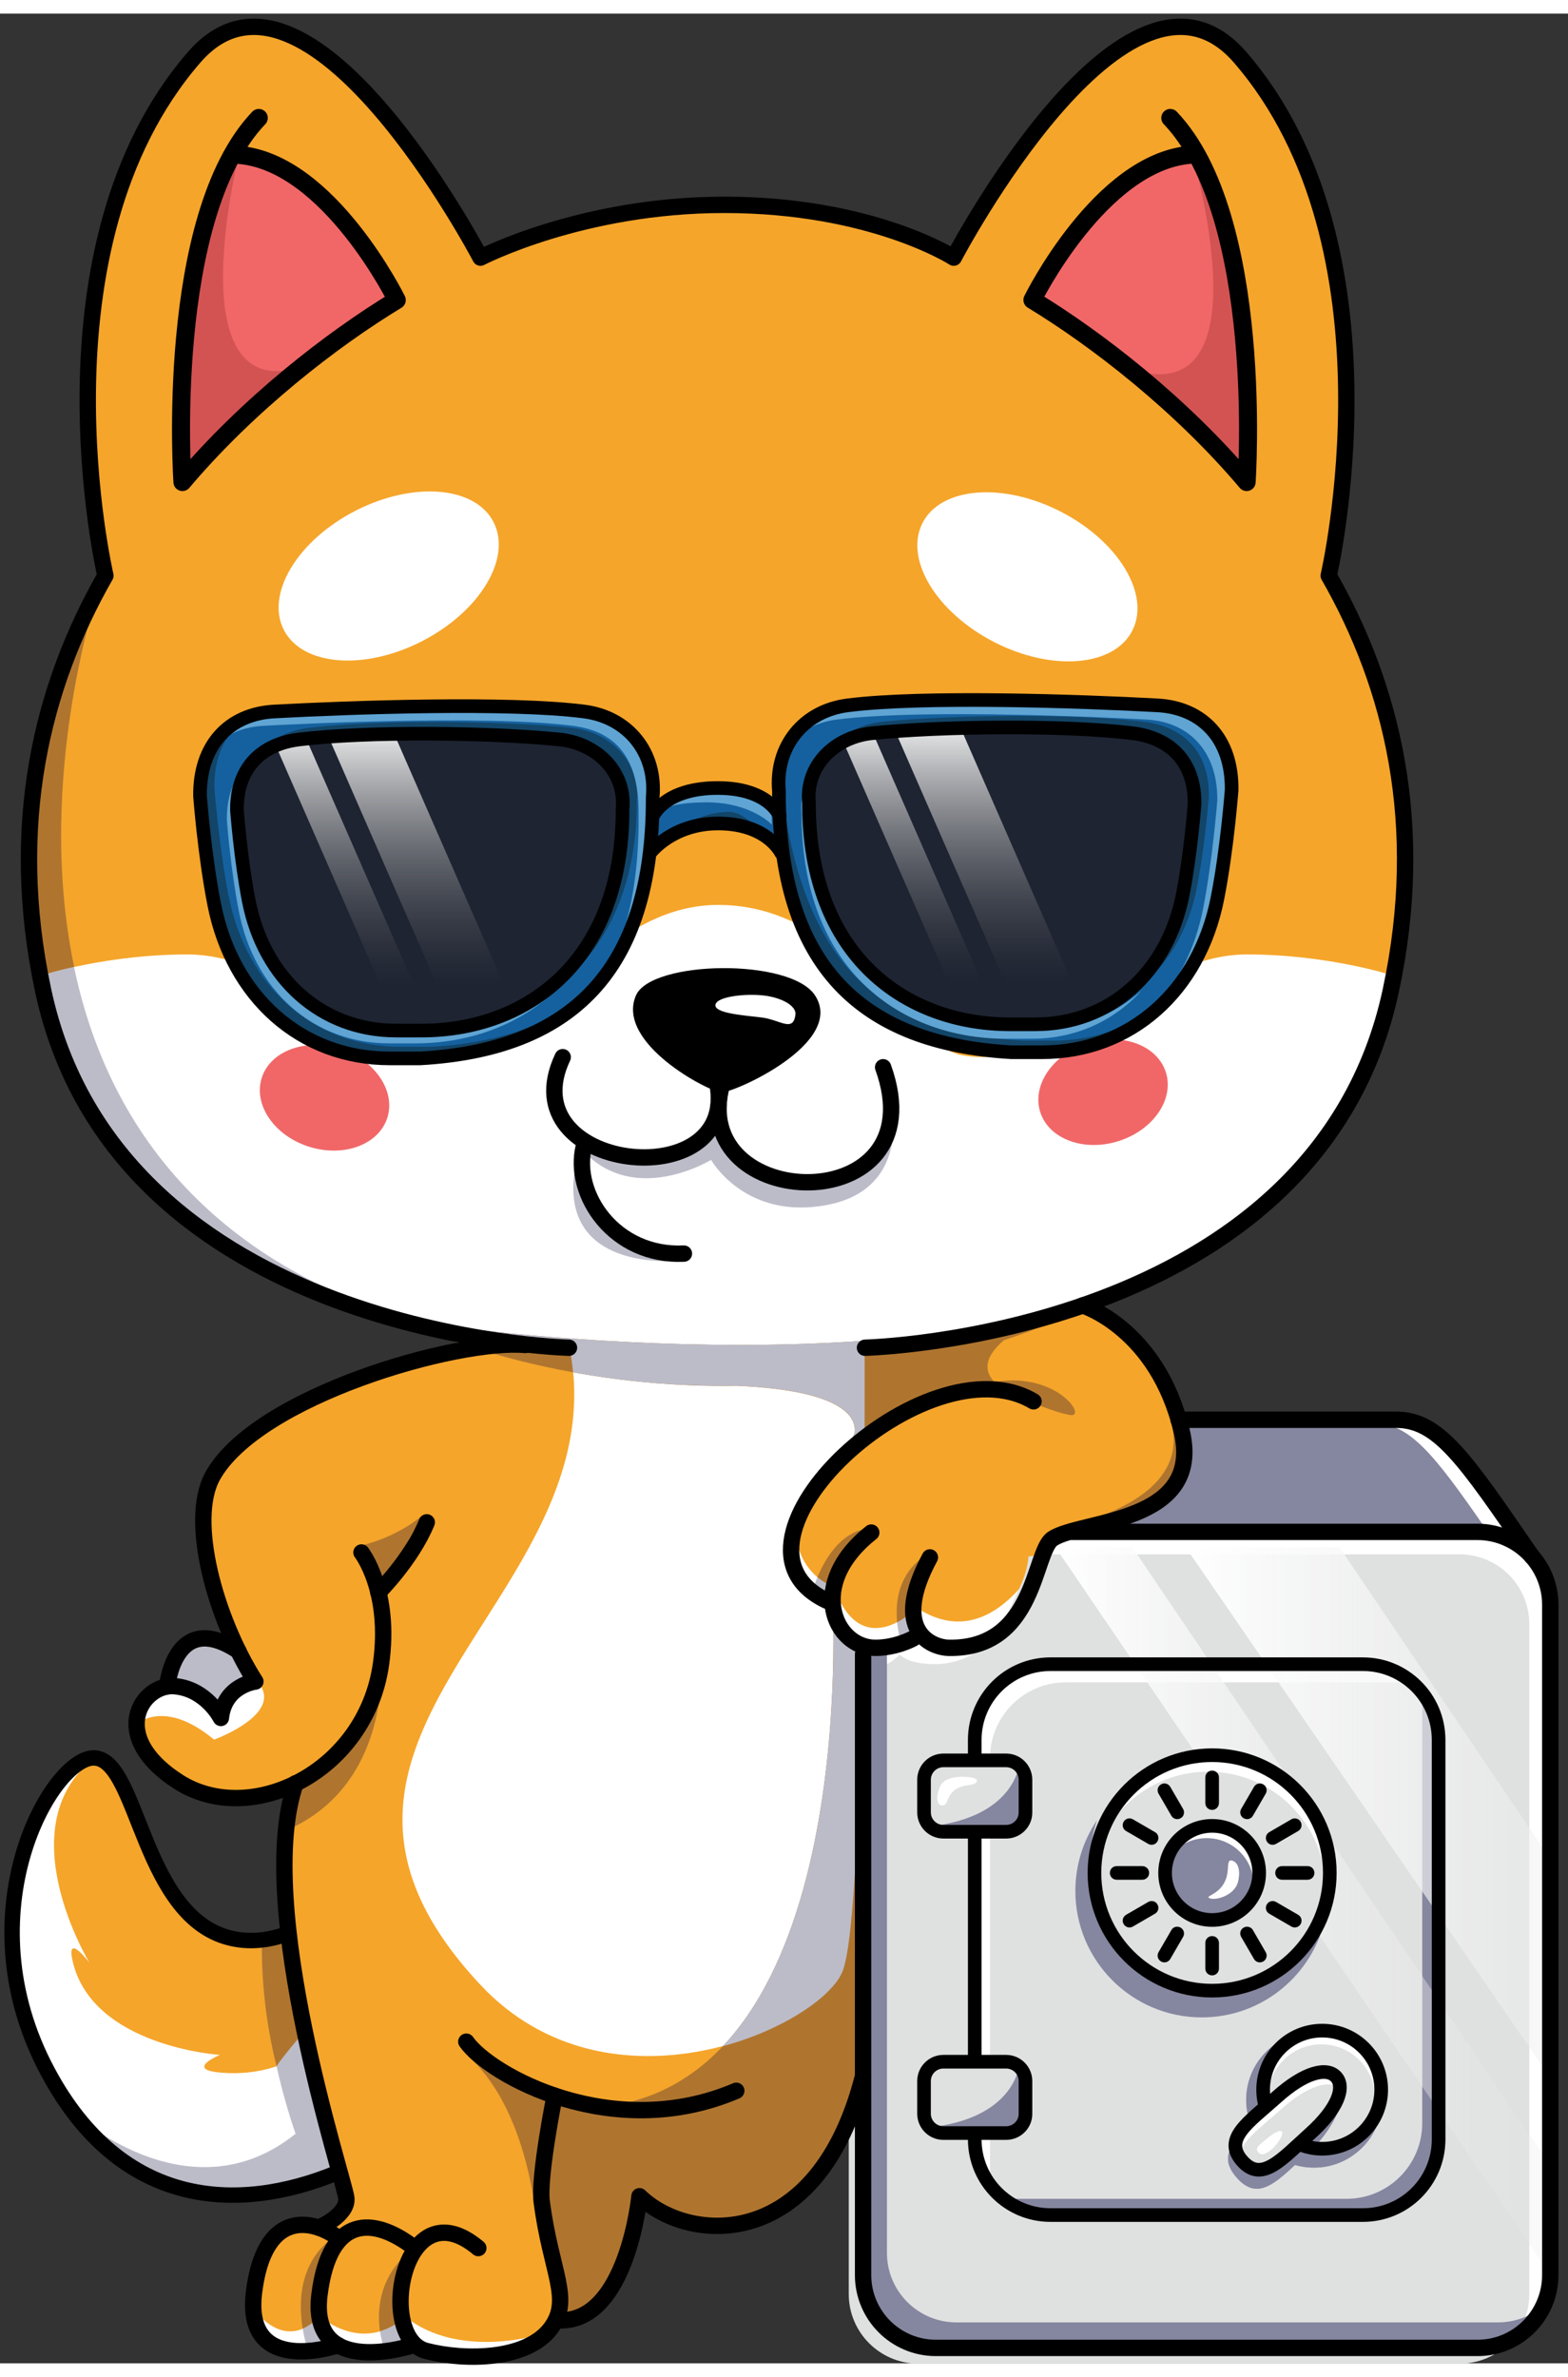 <svg width="231" height="350" enable-background="new 0 0 1150 1722.5" viewBox="0 0 1150 1722.5" xmlns="http://www.w3.org/2000/svg" xmlns:xlink="http://www.w3.org/1999/xlink"><rect x="0" y="0" width="1150" height="1722.5" fill="#333333" stroke="none"/><linearGradient id="a"><stop offset="0" stop-color="#fff"/><stop offset="1" stop-color="#606060" stop-opacity="0"/></linearGradient><linearGradient id="b" gradientTransform="matrix(-1 0 0 1 1394.7 0)" gradientUnits="userSpaceOnUse" x1="676.592" x2="676.592" xlink:href="#a" y1="511.473" y2="709.831"/><linearGradient id="c" gradientTransform="matrix(-1 0 0 1 1394.7 0)" gradientUnits="userSpaceOnUse" x1="730.374" x2="730.374" xlink:href="#a" y1="511.473" y2="709.831"/><linearGradient id="d" gradientTransform="matrix(-1 0 0 1 562.615 0)" gradientUnits="userSpaceOnUse" x1="260.55" x2="260.55" xlink:href="#a" y1="514.642" y2="713"/><linearGradient id="e" gradientTransform="matrix(-1 0 0 1 562.615 0)" gradientUnits="userSpaceOnUse" x1="314.331" x2="314.331" xlink:href="#a" y1="514.642" y2="713"/><linearGradient id="f"><stop offset="0" stop-color="#dfe0e0" stop-opacity="0"/><stop offset="1" stop-color="#fff"/></linearGradient><linearGradient id="g" gradientTransform="matrix(-1 0 0 1 1770 0)" gradientUnits="userSpaceOnUse" x1="397.099" x2="900.416" xlink:href="#f" y1="1318.71" y2="1318.71"/><linearGradient id="h" gradientTransform="matrix(-1 0 0 1 1770 0)" gradientUnits="userSpaceOnUse" x1="535.619" x2="995.889" xlink:href="#f" y1="1391.001" y2="1391.001"/><path d="m171.7 1411.4c-67.8-13.2-69.5-131.7-102.6-132.7-30.6-1-97.2 112.9-33.8 230.5 54.3 100.9 140.3 102.6 210.6 74.1 116.7-47.1 110.5-238 73.9-253.5-16.2-6.9-80.3 94.8-148.1 81.6z" fill="#fff"/><path d="m319.9 1329.9s-38.6 192-159.9 179.3c-23.6-2.5 1.3-12.8 1.3-12.8s-93-5.9-107.9-68.2c-5.4-22.6 12.2.6 12.2.6s-60.8-99.9 3.6-150c25.5-19.8 41.2 129.3 102.6 132.7 82.7 4.6 125.7-88.1 148.1-81.6z" fill="#f5a52a"/><path d="m342 1415.7s.1 0 0 0c .1 0 .1 0 0 0z" fill="#e0106f"/><path d="m342.1 1415.7c.1 0 .1 0 0 0z" fill="#e0106f"/><path d="m51 1536.8s0 .1 0 0c .4.1 86.3 81.2 165.8 17.4 0 0-24.8-67.6-24.8-138.5 31-6.3 56.1-28.8 63.4-34.6 14.1 14.7 78 34.4 86.7 34.6 0 0 .3 19.4-4.6 45.2-9.7 44.3-32.1 88.7-73 113.3-79.4 39.2-168.5 37.8-213.5-37.4z" fill="#bcbcc9"/><path d="m342.2 1415.7h.2c-.1 0-.1 0-.2 0z" fill="#e0106f"/><path d="m343.2 1415.8c-.3 0-.6 0-.8 0 .3-.1.5-.1.8 0z" fill="#e0106f"/><path d="m274.8 1414.3c-5.2 11.7-64.8 78.7-72 90.4-7.5-30.3-10.8-59.5-10.8-89 8.4-4.6 34.8-16.7 42-22.4 6.5 6.7 23.5 14.5 40.8 21z" fill="#af752f"/><path d="m171.7 1411.4c-67.8-13.2-69.5-131.7-102.6-132.7-30.6-1-97.2 112.9-33.8 230.5 54.3 100.9 140.3 102.6 210.6 74.1 116.7-47.1 110.5-238 73.9-253.5-16.2-6.9-80.3 94.8-148.1 81.6z" fill="none" stroke="#000" stroke-linecap="round" stroke-miterlimit="10" stroke-width="11.306"/><path d="m974.5 412s56.1-240.5-65.2-380.1c-82.8-95.3-209.9 147-209.9 147s-59.8-38.7-168.4-38.7c-104.4 0-178.7 38.7-178.7 38.7s-127.1-242.3-209.8-147c-121.3 139.6-65.2 380.1-65.2 380.1-46.4 81.1-71.5 182.5-45.6 303.9 54.3 254.6 385.6 262.1 385.6 262.1h2.5v.1c0 1.4-1.1 2.4-2.5 2.4 0 0 0 0-.1 0-.3 0-11.8-.3-30.7-2.4-.4.3-1 .4-1.5.4-25.3-2.4-74.6 7.5-119.8 24.1-54.1 19.8-93.1 45.6-107.1 70.6-8.1 14.5-8.7 38.8-1.9 68.5 4.5 19.3 11.7 39.3 20.8 57.5v.1c3.8 7.7 8 15.1 12.3 22 .5.7.5 1.6.2 2.4-.4.8-1.1 1.3-2 1.4-.8.1-20.7 2.8-23.1 24.5-.1 1.1-1 2-2 2.2-1.1.2-2.2-.4-2.7-1.3-.1-.2-10.4-20.1-32-22-10-.9-20.2 6.4-23.8 16.8-2.6 7.5-5 27.3 28 48.6 22.4 14.5 52.6 15.5 80.6 2.7 1-.5 2-1 3-1.4 0 0 .1 0 .1-.1 33-16.3 55.7-48 61.1-85.4 7.4-52.2-13.6-79.8-13.8-80.1-.8-1.1-.7-2.7.4-3.5 1.1-.9 2.7-.7 3.5.4.9 1.2 22.6 29.5 14.8 83.9-5.5 38.7-28.9 71.5-62.9 88.7-25.1 74.2 16.5 224.5 32.3 281.2 3.5 12.5 5.1 18.5 5.4 20.7 1.1 10.2-9.9 17.9-16.6 21.7 3.1 1.5 5.7 3 7.5 4.2.7.5 1.1 1.2 1.1 2 2.8-2.8 5.9-4.9 9.4-6.3 12.6-5.2 29.1-.8 46.5 12.4 2.7-3.2 5.8-5.9 9.2-7.8 7.9-4.3 21-6.2 38.9 8.8 1.1.9 1.2 2.5.3 3.5-.9 1.1-2.5 1.2-3.5.3-12.4-10.5-24-13.3-33.3-8.2-15 8.1-21.6 34.1-19.2 53.5 1.8 14.1 7.8 23.5 16.5 25.7 25 6.4 71.1 7.8 88.7-15.6 9.7-13 6.8-25.1 1.5-47-2.8-11.5-6.3-25.9-8.6-44.1-2.4-18.7 9-76.1 9.5-78.6.3-1.4 1.6-2.2 2.9-2 1.4.3 2.2 1.6 2 2.9-.1.6-11.7 59-9.5 76.9 2.3 17.9 5.7 32.1 8.5 43.5 4.1 17 7.2 29.6 3 41.3h.1c45.8 0 55-87.9 55.1-88.7.1-1 .7-1.8 1.6-2.1s1.9-.1 2.6.6c15.8 15.4 46.1 26.8 78.1 17.8 38.2-10.8 67.2-48 81.7-104.8l62.4-310.9c-7.3-.9-16.5-4.8-21.6-13.7-7.6-12.9-4.7-31.8 8.5-56.1.7-1.2 2.2-1.7 3.4-1s1.7 2.2 1 3.4c-12.1 22.4-15.1 40.1-8.5 51.2 5.2 8.9 15.3 11.3 20.4 11.4h1.1c42.5 0 53.8-33.2 62.1-57.5 3.6-10.6 6.5-18.9 11.3-22.1 5.9-3.9 16.2-6.4 28-9.3 16.9-4.1 36-8.8 49.8-18.6 15.6-11.2 20.8-26.9 15.8-48.1-9-38.1-27.7-60.6-41.9-72.8-13.3-11.5-25.2-16.3-28.2-17.4-83.7 28.8-158.8 30.8-159.6 30.8 0 0 0 0-.1 0-1.4 0-2.5-1.1-2.5-2.4 0 0 0 0 0-.1h2.5s331.3-7.5 385.7-262.1c26-121.1.9-222.5-45.5-303.6z" fill="#f5a52a"/><path d="m231.9 1672c2.3-18.3 7.1-31.9 14.2-40.5-.5 0-1.1-.1-1.6-.4-11.5-7.7-23.9-9.8-33.1-5.5-11.8 5.4-19.6 21-22.6 45.1-2 16 1 27.4 9 33.9 12.6 10.2 34.5 6.2 44.3 3.7-8.8-7.6-12.3-19.8-10.2-36.3z" fill="#f5a52a"/><path d="m301.4 1639.2c-16-12.2-30.8-16.4-41.7-11.9-12.1 5-19.8 20.3-22.9 45.3-1.9 14.9 1.1 25.7 8.9 32.1 1 .8 2 1.5 3.1 2.1.3.1.6.3.8.5 15.9 8.7 41.5 2.7 50.3.3-4.1-5.3-6.9-12.6-8-21.7-2-15.4 1.3-34 9.5-46.7z" fill="#f5a52a"/><path d="m128.2 1223.5c17 1.5 27.5 12.4 32.5 19.2 4.3-14.7 16.4-19.9 22.6-21.7-3.7-6-7.2-12.4-10.5-19-12.6-8.2-23-10.5-31-6.7-11.2 5.3-15.1 21.4-16.3 28.1.9 0 1.8 0 2.7.1z" fill="#f5a52a"/><path d="m188.2 1685.3s-1.8 39.8 53.9 22.9c0 0 23.9 13.8 61.5.8 0 0 51.4 23 97.7-9 0 0-62.7 21.4-104.1-11.7 0 0-26.1 28.2-63-.4.1 0-20.4 26.8-46-2.6z" fill="#fff"/><path d="m100.2 1254s20.1-19.3 56.8 11.3c0 0 51.3-18.6 32.6-41.6l-28.8 19s-55.4-44.2-60.6 11.3z" fill="#fff"/><path d="m583.9 1106.8s-14.7 45.8 23.4 56.8c0 0 4.2 57.5 65.5 25.3 0 0 22.9 24.5 54.1 2.1s38.6-62.7 38.6-62.7-37 77.5-93.1 40.3c0 0-40.2 42-60.8-15-.1.1-29.9-10.6-27.7-46.8z" fill="#fff"/><path d="m135.3 343.4c37.4-64.4 155.7-132.2 155.7-132.2-19.2-53.1-92.1-118.7-114.7-105.5 0 0-48.5 65.3-41 237.7z" fill="#f16767"/><path d="m914.5 340.1c-36.5-63.5-152.1-130.4-152.1-130.4 18.7-52.4 90-117 112.1-104 0 0 47.4 64.4 40 234.4z" fill="#f16767"/><path d="m914.4 689.7c-75.8 0-136.5 87-208.6 73.9-41.8-7.5-84.1-110.2-179.1-110.2-86.9 0-136.2 104.9-180.6 112.3-63.4 10.6-132.9-76-208.6-76-58.6 0-104.8 14.8-104.8 14.8 14.6 172.2 235.6 275.6 385.3 274.6 35 184.4-237 282.9-65.7 465.9 95.1 101.5 249.4 31 265.7-10 8.8-22.1 12.8-132.7 14.6-239.4-9.8-3.9-24.7-30.7-25.3-32-1.9-.7-18.3-12.5-22.3-20.3-5-9.6-6.5-20.4-3.8-31 2.8-11.2 49.1-63.6 52.8-65.7.1-40.7 0-67.5 0-67.5 165.8-10.6 370.7-102.4 385.3-274.6 0 0-46.2-14.8-104.9-14.8z" fill="#fff"/><ellipse cx="285.2" cy="412.5" fill="#fff" rx="86.5" ry="53.7" transform="matrix(.889 -.457 .457 .889 -156.979 175.907)"/><ellipse cx="753.7" cy="412.5" fill="#fff" rx="53.7" ry="86.5" transform="matrix(.457 -.889 .889 .457 42.359 894.416)"/><ellipse cx="237.7" cy="794.5" fill="#f16767" rx="37.6" ry="48.3" transform="matrix(.301 -.954 .954 .301 -591.481 782.415)"/><ellipse cx="808.5" cy="790.8" fill="#f16767" rx="48.3" ry="37.6" transform="matrix(.954 -.301 .301 .954 -200.338 279.604)"/><path d="m830.1 530c-24.1-2.9-57-4.2-90.1-4.2-36.9 0-74.2 1.6-100 4.2-27.5 2.8-46.5 23.5-44.2 48.2v.2c-.1 50.5 14.7 92.1 42.8 120.2 25.6 25.6 61.8 39.7 102 39.7h18.8c53 0 94.4-36.4 105.5-92.7 5.8-29.5 8.5-64.4 8.7-66.3.3-27.9-15.5-45.9-43.5-49.3z" fill="#1e2432"/><path d="m409.9 534.6c-48.9-4.9-139-6.2-190.1 0-27.9 3.4-43.8 21.4-43.5 49.4.1 1.9 2.9 36.8 8.7 66.3 11 56.3 52.4 92.7 105.5 92.7h18.8c40.2 0 76.4-14.1 102-39.7 28.1-28.1 42.9-69.7 42.8-120.2 0-.1 0-.2 0-.2 2.3-24.9-16.7-45.6-44.2-48.3z" fill="#1e2432"/><path d="m737 709.8h49l-86.8-198.3h-49z" fill="url(#b)"/><path d="m695.5 709.8h24.5l-86.8-198.3h-24.5z" fill="url(#c)"/><path d="m320.9 713h49.1l-86.8-198.4h-49.1z" fill="url(#d)"/><path d="m279.4 713h24.6l-86.9-198.4h-24.5z" fill="url(#e)"/><path d="m848.7 509.5c-16.3-.9-161.3-8.4-226.8 0-31.3 4-51.1 28.8-48.2 60.2v.2c0 5.6.1 11.1.3 16.5-5.8-5.7-21.7-16.3-47.7-16.3-36.7 0-50.1 18.4-50.4 19.2.2-4.9.3-9.8.3-14.9 0-.1 0-.2 0-.2 2.9-31.4-16.9-56.2-48.2-60.2-65.5-8.4-210.5-.9-226.8 0-32.5 1.8-52.5 24.5-52.1 59.4.2 2.1 3.5 43.8 10.4 79.1 13.2 67.4 62.7 110.9 126.2 110.9h22.3c100-5.6 154.5-54.3 165.9-148.5v.1c7.1-6.6 28.2-23.7 52.4-23.8h.3c24.6 0 43.3 14.7 49.6 21.6 12 92.6 66.4 140.6 165.6 146.1h22.3c63.5 0 113-43.5 126.2-110.9 6.9-35.3 10.2-77 10.4-79.1.5-34.8-19.5-57.6-52-59.4zm-389.6 73.6c.1 51.8-15.2 94.6-44.3 123.7-26.5 26.6-64 41.2-105.5 41.2h-18.8c-27.3 0-52.2-9.2-72-26.7-19.6-17.3-32.9-41.5-38.4-70-6-30.5-8.8-66.6-8.8-66.9 0-.1 0-.1 0-.2-.4-31 17.1-50.8 47.9-54.5 51.4-6.2 142-5 191.2 0 30.2 2.9 51.2 25.9 48.7 53.4zm419.5-3.3c0 .4-2.8 36.5-8.8 66.9-5.6 28.5-18.9 52.7-38.4 70-19.8 17.5-44.6 26.7-72 26.7h-18.8c-41.5 0-79-14.6-105.5-41.2-29-29.1-44.3-71.8-44.3-123.7-2.5-27.5 18.5-50.5 48.7-53.5 49.2-5 139.8-6.2 191.2 0 30.8 3.7 48.3 23.6 47.9 54.5z" fill="#15619f"/><path d="m414.8 706.7c-3.3 3.3-6.7 6.3-10.2 9.2 6.5-4.5 12.6-9.6 18.2-15.2 29-29.1 44.3-71.8 44.3-123.7 2.5-27.5-18.5-50.5-48.7-53.5-49.2-5-139.8-6.2-191.2 0-13.6 1.6-24.6 6.4-32.6 13.9 6.8-4.1 15.1-6.8 24.6-7.9 51.4-6.2 142-5 191.2 0 30.2 3.1 51.2 26 48.7 53.5.1 51.9-15.2 94.7-44.3 123.7z" fill="#124568"/><path d="m869.8 646.7c-5.6 28.5-18.9 52.7-38.4 70-.9.8-1.9 1.6-2.8 2.4 3.8-2.5 7.4-5.3 10.8-8.4 19.6-17.3 32.9-41.5 38.4-70 6-30.5 8.8-66.6 8.8-66.9 0-.1 0-.1 0-.2.4-31-17.1-50.8-47.9-54.5-51.4-6.2-142-5-191.2 0-13.3 1.3-24.8 6.6-33.3 14.3 7.2-4.4 15.8-7.4 25.3-8.3 49.2-5 139.8-6.2 191.2 0 30.8 3.7 48.3 23.6 47.9 54.5v.2c0 .3-2.8 36.4-8.8 66.9z" fill="#124568"/><path d="m316.1 757.4h-22.3c-63.5 0-113-43.5-126.2-110.9-6.9-35.3-10.2-77-10.4-79.1-.2-19.5 5.9-35.2 17.1-45.6-16.2 9.7-25.4 27.8-25.1 51.6.2 2.1 3.5 43.8 10.4 79.1 13.2 67.4 62.7 110.9 126.2 110.9h22.3c47.1-2.7 84.1-14.9 111.3-36.9-26.3 18.3-60.7 28.5-103.3 30.9z" fill="#124568"/><path d="m772.2 752.9h-22.3c-99.2-5.6-166.5-48.9-178.9-207.7 6.5 103.1-11.7 40-36.3 40-.1 0-.2 0-.3 0-20.5.1-38.8 12.4-48.2 20.2 10.1-6.9 24.5-14.1 40.2-14.2h.3c24.6 0 43.3 14.7 49.6 21.6 12 92.6 66.4 140.6 165.6 146.1h22.3c30.1 0 57.1-9.8 78.6-27.3-20 13.7-44.1 21.3-70.6 21.3z" fill="#124568"/><path d="m193.3 522.1c16.3-.9 161.3-8.4 226.8 0 31.3 4 47.5 23.1 48.2 60.2 1.3 66-13.7 96.1-13.9 101 0 0 19.2-30.9 24-91.1.3-3.5 3.4-14 40-14 26 0 41.8 10.6 47.7 16.3-.2-4.6-.3-9.4-.3-14.2-8.3-5-21.4-10-39.4-10-36.7 0-50.1 18.4-50.4 19.2.2-4.9.3-9.8.3-14.9 0-.1 0-.2 0-.2 2.9-31.4-16.9-56.2-48.2-60.2-65.5-8.4-210.5-.9-226.8 0-17.3.9-31 7.8-40 19.3 8.3-6.8 19.2-10.7 32-11.4z" fill="#5fa4d3"/><path d="m587.9 586.6c-.1 51.8 15.2 94.6 44.3 123.7 26.5 26.6 64 41.2 105.5 41.2h18.8c27.3 0 52.2-9.2 72-26.7 3.1-2.7 6-5.6 8.8-8.7-.3.2-.5.5-.8.7-19.8 17.5-44.6 26.7-72 26.7h-18.8c-41.5 0-79-14.6-105.5-41.2-29-29.1-44.3-71.8-44.3-123.7-1.1-12.6 2.7-24.2 10-33.4-12.5 9.9-19.5 24.8-18 41.4z" fill="#5fa4d3"/><path d="m848.7 509.5c-16.3-.9-161.3-8.4-226.8 0-15.7 2-28.5 9.2-37 19.9 7.8-6.3 17.6-10.5 29-11.9 65.5-8.4 210.5-.9 226.8 0 32.5 1.8 52.5 24.5 52.1 59.4-.2 2.1-3.5 43.8-10.4 79.1-5.6 28.5-17.6 52.7-34.5 71.1 21-19.2 36.1-46.3 42.5-79.1 6.9-35.3 10.2-77 10.4-79.1.4-34.8-19.6-57.6-52.1-59.4z" fill="#5fa4d3"/><path d="m166.4 591.1v.2c0 .4 2.8 36.5 8.8 66.9 5.6 28.5 18.9 52.7 38.4 70 19.8 17.5 44.7 26.7 72 26.7h18.8c41.5 0 79-14.6 105.5-41.2 1.3-1.3 2.6-2.6 3.8-4-26.2 24-61.9 37.2-101.3 37.2h-18.8c-27.3 0-52.2-9.2-72-26.7-19.6-17.3-32.9-41.5-38.4-70-6-30.5-8.8-66.6-8.8-66.9 0-.1 0-.1 0-.2-.2-14.3 3.5-26.3 10.5-35.3-12.3 9.5-18.8 24.3-18.5 43.3z" fill="#5fa4d3"/><path d="m1083.6 1115.5h-298.5c-6.2.3-12.1.8-17.8 1.5-.6 9.6-4 17.6-8.1 26.5-5.6 12.2-10.8 23.4-19.6 33.8-13.8 16.4-34.9 21.6-55.3 17.2-4.5-1-8.3-2.9-11.6-5.5-4.2 4.3-8.9 7.5-15.1 9.5-6.5 2.1-13.5 1.5-19.8-.7-1.3 2.6-2 4.5-2.3 5.2v454.8c0 28 22.8 50.9 50.9 50.9h397.3c28 0 50.9-22.8 50.9-50.9v-491.4c-.1-28.1-22.9-50.9-51-50.9z" fill="#dfe0e0"/><path d="m1083.6 1115.5h-298.5c-6.2.3-12.1.8-17.8 1.5-.6 9.6-4 17.6-8.1 26.5-5.6 12.2-10.8 23.4-19.6 33.8-13.8 16.4-34.9 21.6-55.3 17.2-4.5-1-8.3-2.9-11.6-5.5-4.2 4.3-8.9 7.5-15.1 9.5-6.5 2.1-13.5 1.5-19.8-.7-1.3 2.6-2 4.5-2.3 5.2v454.8c0 28 22.8 50.9 50.9 50.9h397.3c28 0 50.9-22.8 50.9-50.9v-491.4c-.1-28.1-22.9-50.9-51-50.9z" fill="#fff"/><path d="m1070.6 1129.5h-298.5c-6.2.3-12.1.8-17.8 1.5-.6 9.6-4 17.6-8.1 26.5-5.6 12.2-10.8 23.4-19.6 33.8-13.8 16.4-34.9 21.6-55.3 17.2-4.5-1-8.3-2.9-11.6-5.5-4.2 4.3-8.9 7.5-15.1 9.5-6.5 2.1-13.5 1.5-19.8-.7-1.3 2.6-2 4.5-2.3 5.2v454.8c0 28 22.8 50.9 50.9 50.9h397.3c28 0 50.9-22.8 50.9-50.9v-491.4c-.1-28.1-22.9-50.9-51-50.9z" fill="#dfe0e0"/><path d="m1098.6 1692.5h-397.2c-28 0-50.9-22.8-50.9-50.9v-439.3c-5.3.8-10.7 0-15.7-1.7-1.3 2.6-2 4.5-2.3 5.2v454.8c0 28 22.8 50.9 50.9 50.9h397.3c19.3 0 36-10.8 44.7-26.6-7.8 4.9-17 7.6-26.8 7.6z" fill="#85869f"/><path d="m1023.9 1033.3h-158.4l-.4.4c.5 1.2.9 2.5 1.3 3.8 5.2 17.6-.4 37-13.5 49.8-4.5 4.4-10 8.4-15.6 11.3-2.3 1.2-4.6 2.3-7 3.3-3.4 2.6-7.2 4.5-11.3 5.8-1.1 1-2.3 1.9-3.6 2.8h268.2c10.2 0 19.8 2.8 28 7.6-42.3-61.5-59.9-84.8-87.7-84.8z" fill="#85869f"/><path d="m1089.7 1110.8c7.9.9 15.4 3.4 22 7.2-42.3-61.4-60-84.7-87.8-84.7h-17c26.7 0 44 21.5 82.8 77.5z" fill="#fff"/><path d="m176.1 100.1c-54.9 53-44.5 247.3-44.5 247.3s74.4-89.8 108.8-96.3c-118.9 61-64.3-151-64.3-151z" fill="#d35353"/><path d="m872 94.3c54.9 53 44.5 247.3 44.5 247.3s-72.5-82.5-106.9-89c130.7 64.7 62.4-158.3 62.4-158.3z" fill="#d35353"/><path d="m411.3 808.7s58.7 61 113.4 5.9c0 0 18.8 52.4 77.1 41.6s51.9-58.2 51.9-58.2 15.5 63.3-46.9 75.3c-60.2 11.6-85.3-33-85.3-33s-74.3 45.8-110.2-31.6z" fill="#bcbcc9"/><path d="m421.6 847s12.1 70.9 80 67c0 0-92.5 11.6-80-67z" fill="#bcbcc9"/><path d="m610 1153.1c.4-9.9 4.4-27.2 25.3-42.1 0 0-21.1 0-35.8 35.3 4.4 3.7 8.5 5.8 10.5 6.8z" fill="#af752f"/><path d="m599.5 1146.3c-1.2 2.9-2.4 6.1-3.5 9.5l14.6 5.3s-.7-3.1-.5-8c-2.1-1-6.2-3.1-10.6-6.8z" fill="#bcbcc9"/><path d="m660 1191.1 14.2-4.5s-4.8-3.9-6.2-14c-2.5 2.1-6 4.6-10.1 6.7.5 3.6 1.1 7.6 2.1 11.8z" fill="#bcbcc9"/><path d="m668.1 1172.5c-1.1-8.7.3-22.1 9.9-41.4 0 0-23.6 12.3-20 48.2 4.1-2.2 7.5-4.7 10.1-6.8z" fill="#af752f"/><path d="m174.8 1200.3s-29.8-15.3-34.8-9.2-14.8 20.4-17.4 35.2c0 0 38.8 6.1 40.1 18.9 0 0 14-20.8 24.6-22.5 10.7-1.7-3.2-5.3-3.2-5.3z" fill="#bcbcc9"/><path d="m261.8 1123.8 17.3 32 30.5-54.8c-.1 0-16.8 15.8-47.8 22.8z" fill="#af752f"/><path d="m212.7 1299.3s55.9-22.4 66.7-89.3c0 0 7.2 88.8-69.6 121.9z" fill="#af752f"/><path d="m234.3 1687.9c.2.2.5.4.7.5-4.9-25.3 11-59.4 11-59.4-27.1 18.5-27.1 49.3-24 68.1 7.6-3.1 12.3-9.2 12.3-9.2z" fill="#af752f"/><path d="m235 1688.4c-.2-.2-.5-.4-.7-.5 0 0-4.7 6.1-12.3 9.3 1.2 6.9 2.7 12.3 3.5 14.7 4.9-.6 10.4-1.8 16.7-3.7 0 0 1.1.6 3.1 1.5l2.7-.5c-7.5-5-11.4-12.4-13-20.8z" fill="#bcbcc9"/><path d="m295.8 1689.6c-5-25.8 7.9-51.9 7.9-51.9-25.9 19.8-27.3 45.4-25 61.3 8.6-2.4 14.5-7.1 17.1-9.4z" fill="#af752f"/><path d="m278.7 1699c1.3 8.8 3.7 14.6 3.7 14.6l21.3-4.6c-4.2-6.1-6.6-12.7-7.9-19.4-2.6 2.3-8.5 7-17.1 9.4z" fill="#bcbcc9"/><path d="m406.8 1526.3s-11.6 51.1-9.8 69.7 17.7 79.1 13.8 95.1c0 0 44.1 12 58.1-91 0 0 114.7 87.5 166.3-88.2l-2.3-315.2s-28.9-12.9-22.4-35.5c0 0 21.5 353.3-169.6 373.5z" fill="#af752f"/><path d="m609.6 1167.9c0 2.7.6 5.3 1.5 7.6 0-2-.1-3.8-.1-5.4-.5-.8-1-1.5-1.4-2.2z" fill="#bcbcc9"/><path d="m618 1435c8.8-22.1 12.8-132.2 14.6-238.6-2.6-1.2-16.8-8.5-21.5-20.8 1.2 51.8-.9 229.6-80.9 314.4 45.2-12.2 80.5-36.6 87.8-55z" fill="#bcbcc9"/><path d="m736.3 972.5c52.6-17.4 83.4-35.1 83.4-35.1-197.3 72.9-528.8 20-528.8 20 75.9 31.9 148.8 45.4 215 48.1h.1c11.7.5 23.1.6 34.3.4 81.1 3.5 87.8 24.6 86.5 34.4-.6 1.6-1.1 3.3-1.6 5-.7 2.5-1.3 5.1-1.7 7.8 0 0 40.1-60.4 133-36.1-9-2.5-53.2-16.3-20.2-44.5z" fill="#af752f"/><path d="m291 957.4c4.9 2.1 9.8 4.1 14.7 6 38.9 10.6 77.5 16 112.2 15.7 1.1 5.7 1.9 11.3 2.4 16.9 29.5 5.4 58.2 8.4 85.7 9.4h.1c11.7.5 23.1.6 34.3.4 81.1 3.5 87.8 24.6 86.5 34.4-.6 1.6-1.1 3.3-1.6 5-.7 2.5-1.3 5.1-1.7 7.8 0 0 3.4-5.1 10.5-11.8.1-37.7 0-62.2 0-62.2 48.7-3.1 100.7-13.2 150.3-30.3-199.1 55.7-493.4 8.7-493.4 8.7z" fill="#bcbcc9"/><path d="m724.7 1004s45.2 21.5 60.7 23.4c12.1 1.4-12.1-34.2-60.7-23.4z" fill="#af752f"/><path d="m858.2 1030.2s12.1 27.5 1.6 45.4c-9.1 15.3-25.5 28.5-82.5 34.1 0 0 100.7-17 80.9-79.5z" fill="#af752f"/><path d="m32.7 704.5s8-2.6 21.7-5.6c-29.5-140.4 18.7-279.4 18.7-279.4-161 376.7 80.4 498.5 203.7 535.1-119.1-40.1-233.8-127.7-244.1-250.1z" fill="#af752f"/><path d="m54.3 698.9c-13.6 3-21.7 5.6-21.7 5.6 10.3 122.4 125 210 244.2 250.1 38.3 11.4 65.2 14.5 65.2 14.5-190-43.2-264-157.2-287.7-270.2z" fill="#bcbcc9"/><path d="m343.4 1497.3 63.9 26.5s-12.1 55.5-13 90.2 2.4-68.5-50.9-116.7z" fill="#af752f"/><path d="m526.2 784.7c15.7 83.3-153.5 64.6-113.5-19.7" style="fill:none;stroke:#000;stroke-width:12;stroke-linecap:round;stroke-linejoin:round;stroke-miterlimit:10"/><path d="m529.6 784.7c-26.6 95.3 158.9 100.8 118.1-12.3" style="fill:none;stroke:#000;stroke-width:12;stroke-linecap:round;stroke-linejoin:round;stroke-miterlimit:10"/><path d="m428.2 830.3c-8.7 35.5 22.6 81.1 73.4 78.7" style="fill:none;stroke:#000;stroke-width:12;stroke-linecap:round;stroke-linejoin:round;stroke-miterlimit:10"/><path d="m466.4 719.8c11.1-25.8 113.5-27.7 131.4 0 22.5 34.8-59.5 71.4-68.7 71-9.1-.3-77.7-36.1-62.7-71z"/><path d="m583.4 733.7c-1.6 13.5-11.3 3.8-24.9 2.2-13.5-1.6-34.5-3.1-33.8-9.2s21.9-8.5 35.5-6.9 23.9 7.8 23.2 13.9z" fill="#fff"/><g fill="none" stroke="#000" stroke-linecap="round" stroke-linejoin="round" stroke-miterlimit="10"><path d="m189.8 76.5c-69.4 72.7-56 266.9-56 266.9 48.2-57 109.6-104.6 157.2-133.4 0 0-49.7-100.9-115.8-106.4" stroke-width="13.212"/><path d="m858.3 76.5c69.4 72.7 56 266.9 56 266.9-48.2-57-109.5-104.6-157.1-133.5 0 0 49.7-100.9 115.8-106.4" stroke-width="13.212"/><path d="m417.3 978s-331.3-7.5-385.7-262.1c-25.8-121.4-.7-222.8 45.7-303.9 0 0-56.1-240.5 65.2-380.1 82.8-95.3 209.9 147 209.9 147s74.2-38.7 178.7-38.7c108.6 0 168.4 38.7 168.4 38.7s127.1-242.3 209.9-147c121.1 139.6 65.1 380.1 65.1 380.1 46.5 81.1 71.5 182.5 45.6 303.9-54.3 254.6-385.7 262.1-385.7 262.1" stroke-width="12"/><path d="m313 1106c-11 27-35.5 51.4-35.5 51.4" stroke-width="12"/><path d="m342 1486.7c17.3 24.6 107.3 74.7 198 36" stroke-width="12"/><path d="m385.3 976c-49.3-4.6-196.7 37.3-229.3 96-18.1 32.6 2 104.7 31.3 150.7 0 0-22.7 2.7-25.3 26.7 0 0-10.7-21.3-34-23.3s-50 36 2.7 70 137.4-6.9 148.7-86c7.7-54-14.3-82-14.3-82" stroke-width="12"/><path d="m122.6 1226.2s5.4-56.9 52.2-25.9" stroke-width="12"/><path d="m406.8 1526.3s-11.9 59.2-9.5 77.7c6.7 52 22.6 71.5 6.6 92.9-17.5 23.3-62.6 23.9-91.3 16.5-36.9-9.4-17.3-122 38.2-75.4" stroke-width="12"/><path d="m303.7 1709s-77.2 26.1-69.4-36.7c7.4-59.3 40-57.3 69.4-34.6" stroke-width="12"/><path d="m247.9 1709.2s-69.4 23.9-61.6-38.8c7.4-59.3 40.7-53.9 59.6-41.3" stroke-width="12"/><path d="m233.8 1623s21.5-9 20.2-21.7-68.3-214.7-37.2-304" stroke-width="12"/><path d="m682 1131.7c-29 53.7 1 66.1 14 66.3 64 .9 61.8-70.7 76-80 21.3-14 110.7-10.7 94.7-78.7-17.7-75.2-72.6-92.3-72.6-92.3" stroke-width="12"/><path d="m669.8 1191.1s-12.5 6.9-27.8 6.9c-30 0-51-46.5-3-84.5" stroke-width="12"/><path d="m758 1017.3c-78.7-46.7-241.3 104-151.5 146.2" stroke-width="12"/><path d="m633 1511.8c-33 129.8-128 123.2-164 88.2 0 0-9 91.7-58.1 91" stroke-width="12"/><path d="m290.5 745.5h18.8c75 0 147.5-48.8 147.3-162.5 2.5-27.3-19.1-48.2-46.5-50.9-50.8-5.1-140.3-6.1-190.6 0-27.6 3.3-46.1 20.7-45.7 52 0 0 2.7 36 8.7 66.6 11.2 56.8 53.4 94.8 108 94.8z" stroke-width="10"/><path d="m285.8 765.9h22.4c109.6-6.2 170.8-63 170.5-191.4 3-32.6-17.9-58.8-50.4-62.9-54.8-7-169.7-3.1-227.2 0-33.1 1.8-54.9 24.6-54.4 62 0 0 3.2 42.9 10.4 79.4 13.3 67.6 63.5 112.9 128.7 112.9z" stroke-width="10"/><path d="m759.4 740.9h-18.8c-75 0-147.5-48.8-147.3-162.5-2.5-27.3 19.1-48.2 46.5-50.9 50.8-5.1 140.3-6.1 190.6 0 27.6 3.3 46.1 20.7 45.7 52 0 0-2.7 36-8.7 66.6-11.2 56.8-53.3 94.8-108 94.8z" stroke-width="10"/><path d="m764.2 761.4h-22.4c-109.6-6.2-170.8-63-170.5-191.4-3-32.6 17.9-58.8 50.4-62.9 54.8-7 169.7-3.1 227.2 0 33.1 1.8 54.9 24.6 54.4 62 0 0-3.2 42.9-10.4 79.4-13.3 67.6-63.6 112.9-128.7 112.9z" stroke-width="10"/><path d="m479 588.1s8.3-20.4 47.4-20.4c37.6 0 45.4 20.4 45.4 20.4" stroke-width="10"/><path d="m477 615.1s15.9-21.3 49.4-21.4c36.3-.1 46.4 21.4 46.4 21.4" stroke-width="10"/></g><path d="m1043.1 1232.4v314c0 30.6-24.8 55.5-55.5 55.5h-250.5c8.7 5.7 19.1 9 30.3 9h229.2c30.6 0 55.5-24.8 55.5-55.5v-292.8c0-11.1-3.3-21.5-9-30.2z" fill="#85869f"/><path d="m726.1 1592.8v-314c0-30.6 24.8-55.5 55.5-55.5h250.5c-8.7-5.7-19.1-9-30.3-9h-229.2c-30.6 0-55.5 24.8-55.5 55.5v292.8c0 11.1 3.3 21.5 9 30.2z" fill="#fff"/><path d="m1135.5 1350.5-153.1-226.2h-112.8l267.4 388.8c-.1-2-.6-158.9-1.5-162.6z" fill="url(#g)"/><path d="m1135.1 1574.5-304.6-450.2h-56.4l362.9 533.4c-.7-16.6-2.2-73-1.9-83.2z" fill="url(#h)"/><path d="m999.6 1613.8h-229.2c-30.6 0-55.5-24.8-55.5-55.5v-292.8c0-30.6 24.8-55.5 55.5-55.5h229.2c30.6 0 55.5 24.8 55.5 55.5v292.8c0 30.7-24.8 55.5-55.5 55.5z" style="fill:none;stroke:#000;stroke-width:10;stroke-linecap:round;stroke-linejoin:round;stroke-miterlimit:10"/><path d="m785 1113h298.6c29.5 0 53.4 23.9 53.4 53.4v491.4c0 29.5-23.9 53.4-53.4 53.4h-397.2c-29.5 0-53.4-23.9-53.4-53.4v-455.2" style="fill:none;stroke:#000;stroke-width:12;stroke-linecap:round;stroke-linejoin:round;stroke-miterlimit:10"/><path d="m864.4 1030.8h159.4c31.2 0 49.7 27.3 99.8 100.3" style="fill:none;stroke:#000;stroke-width:12;stroke-linecap:round;stroke-linejoin:round;stroke-miterlimit:10"/><circle cx="889" cy="1363" fill="#dfe0e0" r="86.3"/><path d="m886 1288.8c47.6 0 86.3 38.6 86.3 86.3 0 5.1-.5 10.1-1.3 14.9 2.8-8.5 4.3-17.5 4.3-26.9 0-47.6-38.6-86.3-86.3-86.3-42.5 0-77.9 30.8-84.9 71.3 11.3-34.5 43.7-59.3 81.9-59.3z" fill="#fff"/><path d="m892.2 1447.4c-51.2 0-92.7-41.5-92.7-92.7 0-10.6 1.8-20.9 5.1-30.4-10 14.8-15.9 32.7-15.9 51.9 0 51.2 41.5 92.7 92.7 92.7 40.5 0 75-26 87.6-62.3-16.7 24.6-44.8 40.8-76.8 40.8z" fill="#85869f"/><circle cx="889" cy="1363" r="86.3" style="fill:none;stroke:#000;stroke-width:10;stroke-linecap:round;stroke-linejoin:round;stroke-miterlimit:10"/><circle cx="889" cy="1363" fill="#85869f" r="34.5"/><path d="m885 1337.5c19.1 0 34.5 15.4 34.5 34.5 0 3.2-.5 6.4-1.3 9.4 3.3-5.3 5.3-11.6 5.3-18.4 0-19.1-15.4-34.5-34.5-34.5-15.8 0-29.1 10.6-33.2 25.1 6.1-9.7 16.9-16.1 29.2-16.1z" fill="#fff"/><path d="m908 1369.5c-2.4 9.8-16 13.9-20.7 12.1s8.3-2.3 12.2-15.3c2.1-6.9-.2-14 4.6-12.2 4.7 1.8 5.6 8.5 3.9 15.4z" fill="#fff"/><circle cx="889" cy="1363" r="34.5" style="fill:none;stroke:#000;stroke-width:10;stroke-linecap:round;stroke-linejoin:round;stroke-miterlimit:10"/><path d="m889 1316.8c-2.8 0-5-2.2-5-5v-18.8c0-2.8 2.2-5 5-5s5 2.2 5 5v18.8c0 2.7-2.2 5-5 5z"/><path d="m865.9 1322.9c-2.4 1.4-5.4.6-6.8-1.8l-9.4-16.2c-1.4-2.4-.6-5.4 1.8-6.8s5.4-.6 6.8 1.8l9.4 16.2c1.4 2.4.6 5.5-1.8 6.8z"/><path d="m848.9 1339.9c-1.4 2.4-4.4 3.2-6.8 1.8l-16.2-9.4c-2.4-1.4-3.2-4.4-1.8-6.8s4.4-3.2 6.8-1.8l16.2 9.4c2.4 1.3 3.2 4.4 1.8 6.8z"/><path d="m842.8 1363c0 2.8-2.2 5-5 5h-18.8c-2.8 0-5-2.2-5-5s2.2-5 5-5h18.8c2.7 0 5 2.2 5 5z"/><path d="m848.9 1386.1c1.4 2.4.6 5.4-1.8 6.8l-16.2 9.4c-2.4 1.4-5.4.6-6.8-1.8s-.6-5.4 1.8-6.8l16.2-9.4c2.4-1.4 5.5-.6 6.8 1.8z"/><path d="m865.9 1403.1c2.4 1.4 3.2 4.4 1.8 6.8l-9.4 16.2c-1.4 2.4-4.4 3.2-6.8 1.8s-3.2-4.4-1.8-6.8l9.4-16.2c1.3-2.4 4.4-3.2 6.8-1.8z"/><path d="m889 1409.3c2.8 0 5 2.2 5 5v18.8c0 2.8-2.2 5-5 5s-5-2.2-5-5v-18.8c0-2.8 2.2-5 5-5z"/><path d="m912.1 1403.1c2.4-1.4 5.4-.6 6.8 1.8l9.4 16.2c1.4 2.4.6 5.4-1.8 6.8s-5.4.6-6.8-1.8l-9.4-16.2c-1.4-2.4-.6-5.5 1.8-6.8z"/><path d="m929.1 1386.1c1.4-2.4 4.4-3.2 6.8-1.8l16.2 9.4c2.4 1.4 3.2 4.4 1.8 6.8s-4.4 3.2-6.8 1.8l-16.2-9.4c-2.4-1.3-3.2-4.4-1.8-6.8z"/><path d="m935.3 1363c0-2.8 2.2-5 5-5h18.7c2.8 0 5 2.2 5 5s-2.2 5-5 5h-18.8c-2.7 0-4.9-2.2-4.9-5z"/><path d="m929.1 1339.9c-1.4-2.4-.6-5.4 1.8-6.8l16.2-9.4c2.4-1.4 5.4-.6 6.8 1.8s.6 5.4-1.8 6.8l-16.2 9.4c-2.4 1.4-5.5.6-6.8-1.8z"/><path d="m912.1 1322.9c-2.4-1.4-3.2-4.4-1.8-6.8l9.4-16.2c1.4-2.4 4.4-3.2 6.8-1.8s3.2 4.4 1.8 6.8l-9.4 16.2c-1.3 2.4-4.4 3.2-6.8 1.8z"/><path d="m737.9 1332.8h-46c-7.9 0-14.2-6.4-14.2-14.2v-23.9c0-7.9 6.4-14.2 14.2-14.2h46c7.9 0 14.2 6.4 14.2 14.2v23.9c.1 7.8-6.3 14.2-14.2 14.2z" fill="#dfe0e0"/><path d="m681.9 1328.9s62.1 8 66.1 0 0-48.3 0-48.3-1 41.1-66.1 48.3z" fill="#85869f"/><path d="m690.5 1517.4c5.2-7.8 26-5.6 26-2.9 0 5.5-11.6 1.4-18.3 9.1-4.3 5.1-3 9-6.9 9.4-5.4.6-4.5-10.1-.8-15.6z" fill="#fff"/><path d="m737.9 1553.7h-46c-7.9 0-14.2-6.4-14.2-14.2v-23.9c0-7.9 6.4-14.2 14.2-14.2h46c7.9 0 14.2 6.4 14.2 14.2v23.9c.1 7.8-6.3 14.2-14.2 14.2z" fill="#dfe0e0"/><path d="m681.9 1549.5s62.1 8 66.1 0 0-48.3 0-48.3-1 41.1-66.1 48.3z" fill="#85869f"/><path d="m690.5 1297.9c5.2-7.8 26-5.6 26-2.9 0 5.5-11.6 1.4-18.3 9.1-4.3 5.1-3 9-6.9 9.4-5.4.6-4.5-10.1-.8-15.6z" fill="#fff"/><path d="m737.9 1332.8h-46c-7.9 0-14.2-6.4-14.2-14.2v-23.9c0-7.9 6.4-14.2 14.2-14.2h46c7.9 0 14.2 6.4 14.2 14.2v23.9c.1 7.8-6.3 14.2-14.2 14.2z" style="fill:none;stroke:#000;stroke-width:10;stroke-linecap:round;stroke-linejoin:round;stroke-miterlimit:10"/><path d="m737.9 1553.7h-46c-7.9 0-14.2-6.4-14.2-14.2v-23.9c0-7.9 6.4-14.2 14.2-14.2h46c7.9 0 14.2 6.4 14.2 14.2v23.9c.1 7.8-6.3 14.2-14.2 14.2z" style="fill:none;stroke:#000;stroke-width:10;stroke-linecap:round;stroke-linejoin:round;stroke-miterlimit:10"/><path d="m1012.9 1521.9c.3 12.2-4.6 24.5-14.4 33.2-10.2 9.2-23.6 12.6-36.2 10.4 17.5-17.1 27.1-40.9 19.8-49.1-7.8-8.7-31.1 2.4-51.7 20.9-.4.4-.8.7-1.2 1.1-6.3-16.3-2.3-35.5 11.5-47.8 7.4-6.6 16.5-10.2 25.7-10.9-12.7-.7-25.7 3.5-35.9 12.6-16.1 14.5-20.6 37.1-12.8 56-14.6 12.8-24 23.2-10.5 38.2 14.2 15.9 26.5 5.4 42.6-9.5 15.9 4.6 33.8 1.2 47.1-10.7 13-11.4 18.5-28.3 16-44.4z" fill="#85869f"/><circle cx="969.3" cy="1523.9" fill="#dfe0e0" r="44.3"/><path d="m1002.2 1494.4c-16.3-18.2-44.3-19.7-62.5-3.4s-19.7 44.3-3.4 62.5 44.3 19.7 62.5 3.4 19.7-44.3 3.4-62.5zm-6.8 62.8c-16.2 14.5-41 13.1-55.5-3s-13.1-41 3-55.5 41-13.1 55.5 3c14.6 16.2 13.2 41-3 55.5z" fill="#fff"/><path d="m928 1534.7c-4.4-15.4 0-32.7 12.8-44.1 7.4-6.6 16.5-10.2 25.7-10.9-12.7-.7-25.7 3.5-35.9 12.6-15.2 13.6-20.1 34.5-14 52.7 3.3-3.2 7.2-6.6 11.4-10.3z" fill="#85869f"/><path d="m1012.9 1521.9c.3 12.2-4.6 24.5-14.4 33.2-10.2 9.2-23.6 12.6-36.2 10.4 17.5-17.1 27.1-40.9 19.8-49.1 2.6 8.4-4 22.2-21.5 37.9-20.6 18.5-35.1 35.9-49.4 19.9-4.8-5.3-5.9-10.2-4.7-14.9-7 8.4-8.7 16.7.7 27.3 14.2 15.9 26.5 5.4 42.6-9.5 15.9 4.6 33.8 1.2 47.1-10.7 13-11.5 18.5-28.4 16-44.5z" fill="#85869f"/><circle cx="969.7" cy="1521.9" r="43.3" style="fill:none;stroke:#000;stroke-width:10;stroke-linecap:round;stroke-linejoin:round;stroke-miterlimit:10"/><path d="m960.6 1554.4c-20.6 18.5-35.1 35.9-49.4 19.9-14.7-16.4 4.6-28.5 25.2-47s36.9-22.2 43.6-14.7 1.3 23.3-19.4 41.8z" fill="#dfe0e0"/><path d="m939.4 1536.4c20.3-18.2 36.4-22.1 43.2-15.1.2-3.5-.7-6.5-2.7-8.7-6.7-7.5-23-3.7-43.6 14.7-19.5 17.4-37.7 29.2-27.4 44.2.4-11.1 15.1-21.3 30.5-35.1z" fill="#fff"/><path d="m960.6 1554.4c-20.6 18.5-35.1 35.9-49.4 19.9-14.7-16.4 4.6-28.5 25.2-47s36.9-22.2 43.6-14.7 1.3 23.3-19.4 41.8z" style="fill:none;stroke:#000;stroke-width:10;stroke-linecap:round;stroke-linejoin:round;stroke-miterlimit:10"/><path d="m940.1 1552.6c1.8 2-3.4 9.5-7.2 12.8s-7.6 5.3-10.1 2.4c-2.7-3.1.8-5.3 4.6-8.6s11-8.6 12.7-6.6z" fill="#fff"/></svg>